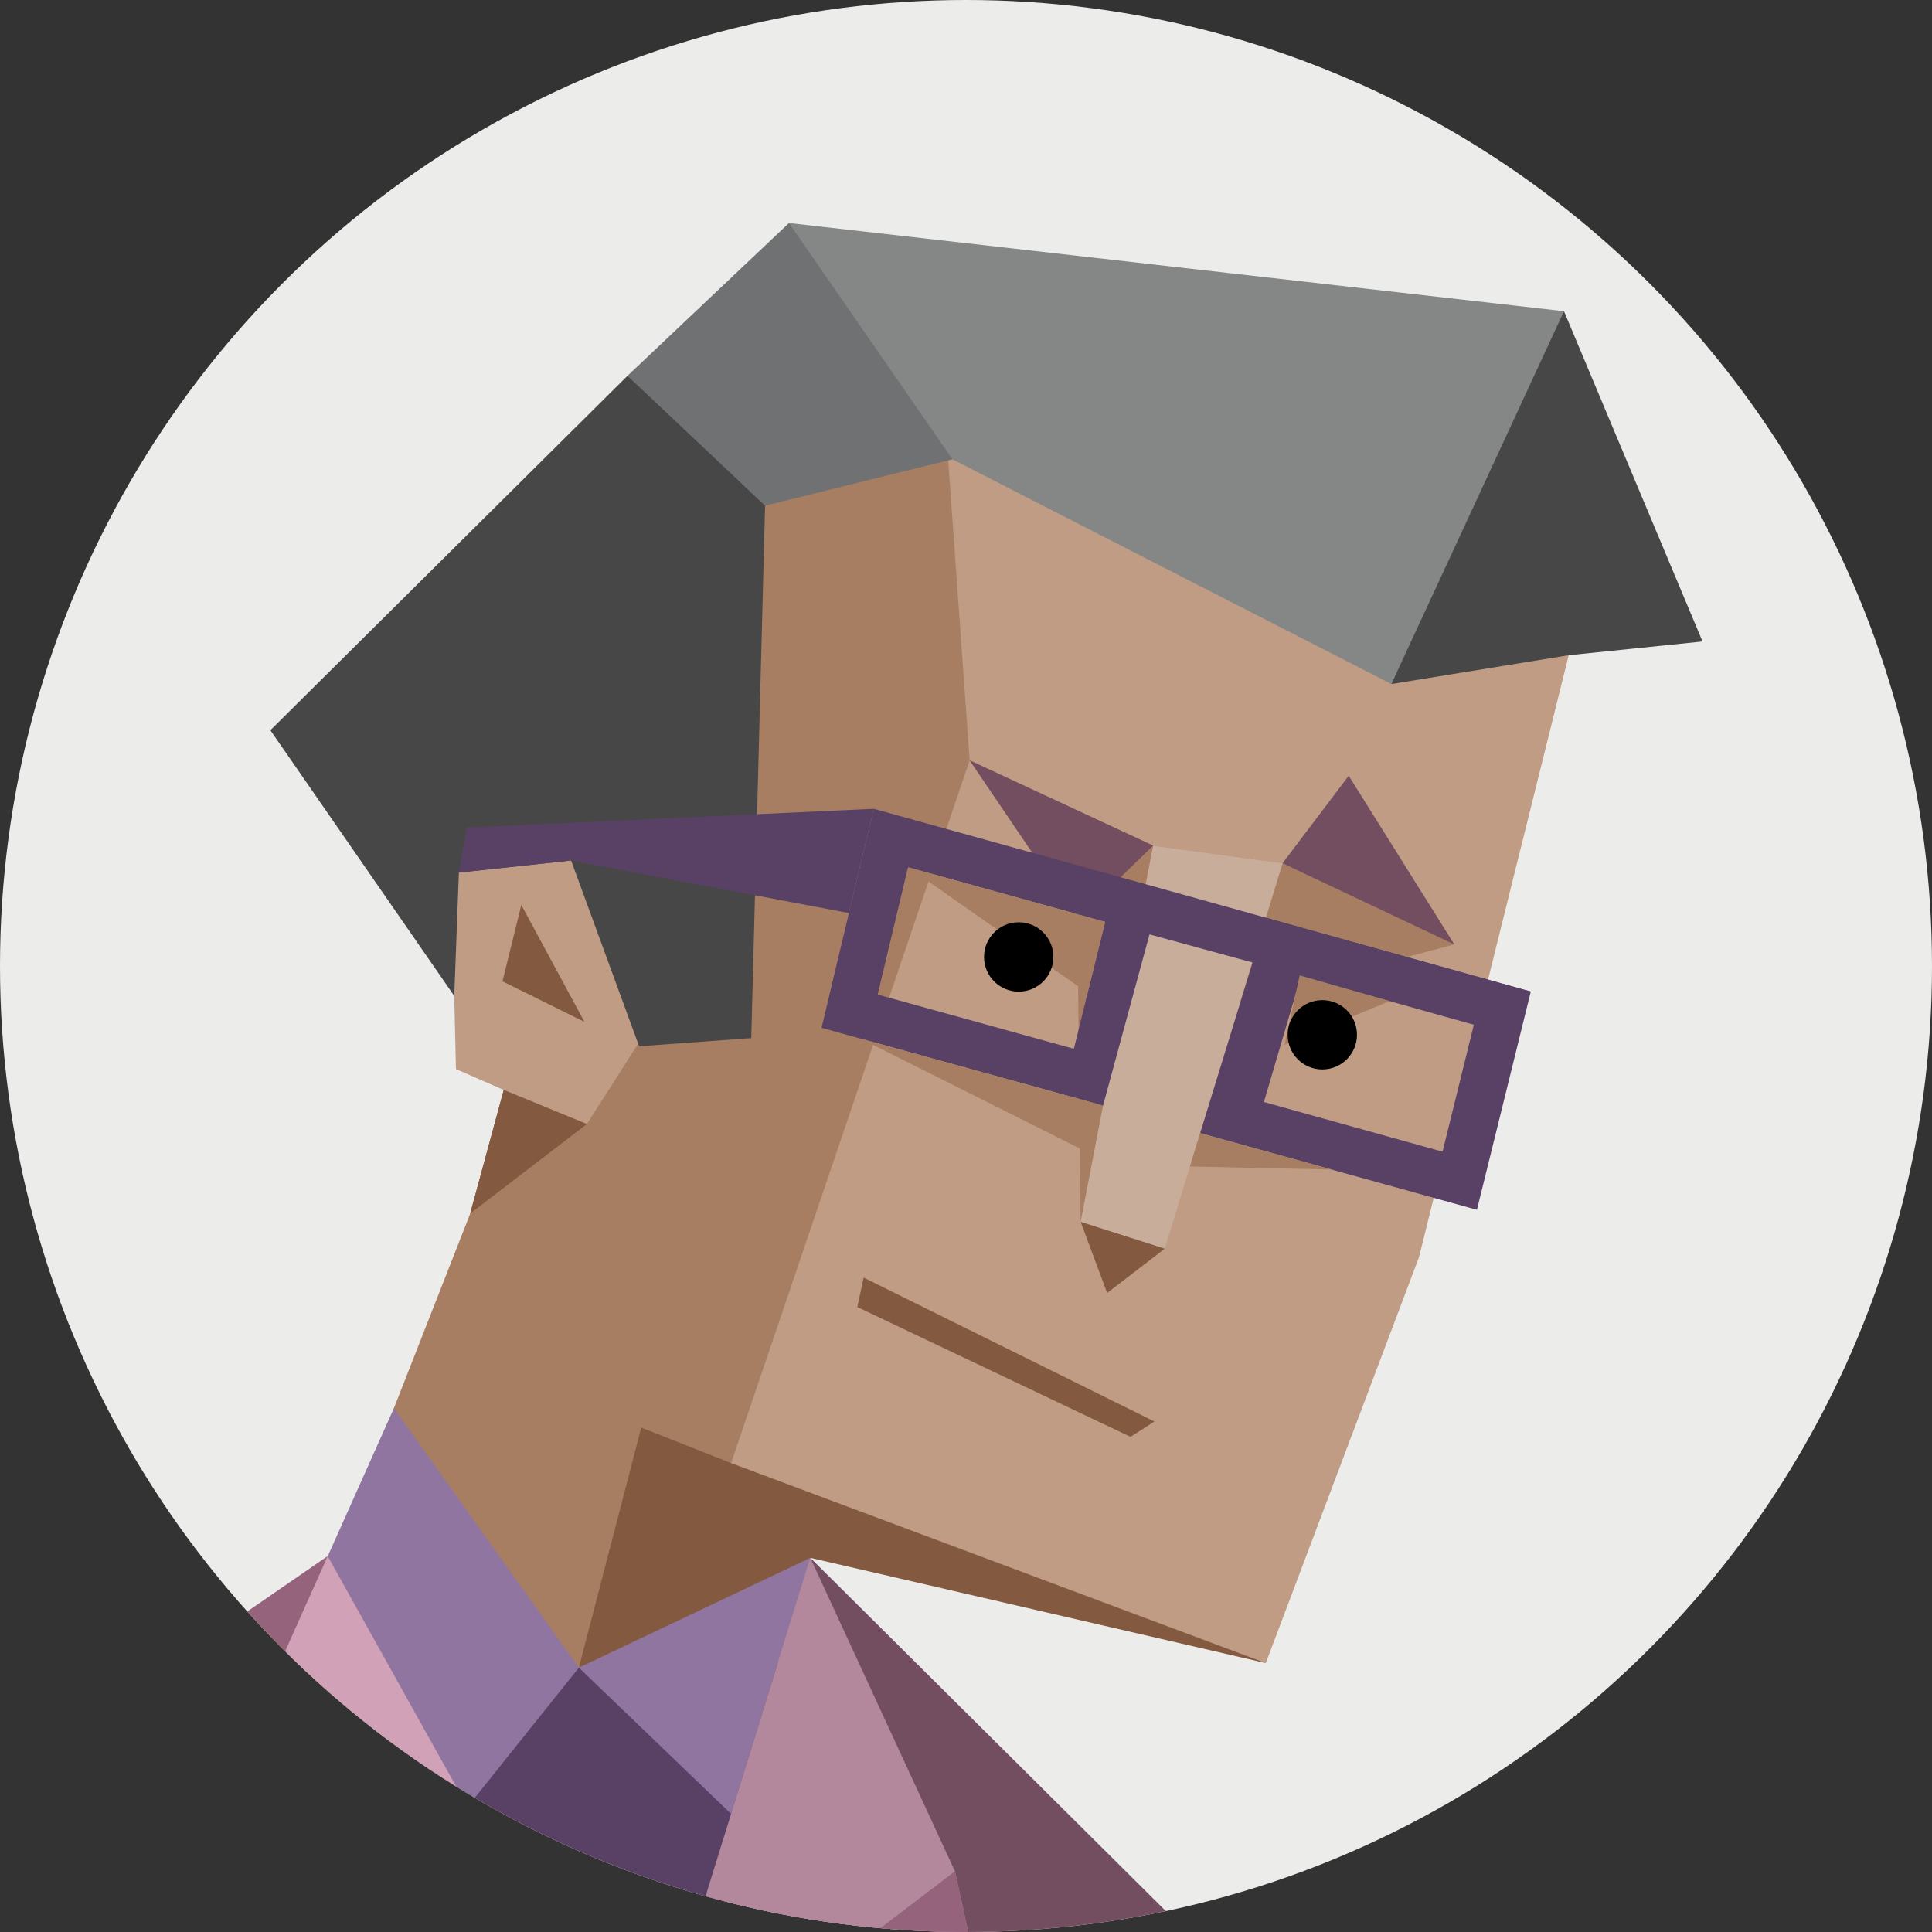 <svg id="illustration" xmlns="http://www.w3.org/2000/svg" viewBox="0 0 350 350"><rect x="0" y="0" width="350" height="350" fill="#333333" stroke="none"/><defs><style>.cls-1{fill:none;}.cls-2{fill:#ececeb;}.cls-3{clip-path:url(#clip-path);}.cls-4{fill:#734d60;}.cls-10,.cls-11,.cls-12,.cls-13,.cls-14,.cls-15,.cls-16,.cls-4,.cls-5,.cls-6,.cls-7,.cls-8,.cls-9{fill-rule:evenodd;}.cls-5{fill:#96637c;}.cls-6{fill:#b3889d;}.cls-17,.cls-7{fill:#594165;}.cls-8{fill:#9075a0;}.cls-9{fill:#c09c84;}.cls-10,.cls-18{fill:#a77e62;}.cls-11{fill:#c9ad9b;}.cls-12{fill:#835940;}.cls-13{fill:#474747;}.cls-14{fill:#858686;}.cls-15{fill:#6f7173;}.cls-16{fill:#d1a1b8;}</style><clipPath id="clip-path"><circle class="cls-1" cx="175" cy="175" r="175"/></clipPath></defs><circle class="cls-2" cx="175" cy="175" r="175"/><g class="cls-3"><path class="cls-4" d="M219.27,368.75l4.86-9.69L146.8,282.22l26.41,83.51Q196.27,366.87,219.27,368.75Z"/><path class="cls-5" d="M-8.93,356.67a229,229,0,0,1,24.24,4.87l8,2,17.62-30.39,18.45-51.26L-16.89,334.4A104.53,104.53,0,0,1-8.93,356.67Z"/><path class="cls-6" d="M37.35,366.73C54.43,368,72.2,365,89.2,364.25c18.82-.79,37.77-.19,56.6.38q16.57.51,33.13,1.41L173,339,153.9,314.65l-7.1-32.43L71.36,255.11l-3,21-9,5.78L49.24,314.3,34.09,338.42,22.88,363.47C27.68,364.68,32.49,365.83,37.35,366.73Z"/><path class="cls-7" d="M103.44,363.9c6.67-.07,13.34,0,20,.13l11.77-28.36L141,300.93l-81.64-19L85.7,336.45Z"/><polygon class="cls-8" points="71.36 255.11 59.37 281.93 84.7 327.33 104.87 302.11 132.44 328.6 141.01 300.93 146.8 282.22 105.66 290.76 71.36 255.11"/><polygon class="cls-9" points="229.31 301.28 146.85 278.67 104.87 302.11 91.77 269.89 71.36 255.11 85.98 235.42 85.19 219.84 93.57 198.47 82.6 193.67 81.73 156.63 104.21 153.76 116.89 187.06 133.65 184.82 135.42 89.78 171.53 79.99 252.83 120.37 284.19 118.7 257.06 227.77 229.31 301.28"/><polygon class="cls-10" points="263.46 171.09 224.71 181.4 195.77 221.35 195.17 166.51 175.66 137.74 208.9 153.19 232.35 156.38 246.62 154.46 263.46 171.09"/><polygon class="cls-4" points="244.33 140.54 263.46 171.09 232.35 156.38 244.33 140.54"/><polygon class="cls-4" points="208.9 153.19 175.66 137.74 195.17 166.51 208.9 153.19"/><polygon class="cls-11" points="232.35 156.38 211.01 226.21 195.77 221.35 208.9 153.19 232.35 156.38"/><polygon class="cls-12" points="211.01 226.21 200.57 234.24 195.77 221.35 211.01 226.21"/><polygon class="cls-12" points="209.13 257.52 156.46 231.45 155.31 236.78 204.81 260.3 209.13 257.52"/><polygon class="cls-12" points="94.44 163.94 105.88 185.12 91.03 177.78 94.44 163.94"/><polygon class="cls-12" points="91.26 197.46 106.31 203.64 85.19 219.84 91.26 197.46"/><polygon class="cls-12" points="229.31 301.28 132.45 265.05 112.22 253.59 104.87 302.11 146.8 282.22 229.31 301.28"/><polygon class="cls-10" points="171.53 79.99 175.66 137.74 132.45 265.05 116.17 258.62 104.87 302.11 71.36 255.11 85.19 219.84 91.26 197.46 106.31 203.64 116.89 187.06 133.65 184.82 135.42 89.78 171.53 79.99"/><polygon class="cls-13" points="308.43 116.21 284.19 118.7 252.06 123.92 261.7 86.43 283.33 56.38 308.43 116.21"/><polygon class="cls-14" points="283.33 56.38 142.93 40.4 154.41 65.87 172.55 83.21 252.06 123.92 283.33 56.38"/><polygon class="cls-15" points="172.55 83.21 138.6 91.61 122.89 82.29 113.67 68.09 142.93 40.4 172.55 83.21"/><polygon class="cls-13" points="138.6 91.61 136.1 188.06 115.78 189.54 103.46 155.89 83.13 158.08 82.29 180.42 48.98 132.29 113.67 68.09 138.6 91.61"/><polygon class="cls-12" points="106.31 203.64 85.19 219.84 91.26 197.46 106.31 203.64"/><path class="cls-16" d="M89.2,364.25c5.29-.22,10.6-.32,15.91-.36l-45.74-82L34.09,338.42,82.3,364.65C84.61,364.49,86.91,364.35,89.2,364.25Z"/><path class="cls-6" d="M139.71,364.45,173,339,146.8,282.22,121.48,364Q130.61,364.17,139.71,364.45Z"/><path class="cls-5" d="M145.8,364.63q16.57.51,33.13,1.41L173,339l-33.31,25.42Z"/></g><path class="cls-17" d="M210.49,161l-52.2-14.48-9.46,39.68,51,14.08Zm-46-3.88L200.21,167l-5.67,23L159,180.17Z"/><path class="cls-17" d="M277.32,179.63l-47.9-13.35-12,39,50.14,13.89Zm-41.65-2.76L267,185.64l-5.67,23-32.36-9Z"/><polygon class="cls-17" points="251.87 181.18 277.32 179.63 210.49 161 201.71 167.49 251.87 181.18"/><polygon class="cls-18" points="241.28 211.87 215.56 211.32 217.41 205.26 241.28 211.87"/><polygon class="cls-18" points="155.92 188.16 198.09 209.3 199.18 200.1 155.92 188.16"/><polygon class="cls-18" points="164.54 157.12 197.03 179.88 200.21 167.01 164.54 157.12"/><polygon class="cls-18" points="251.74 181.36 232.72 189.23 235.45 176.7 251.74 181.36"/><polygon class="cls-17" points="103.46 155.89 83.13 158.08 84.55 149.93 158.29 146.52 153.78 165.41 103.46 155.89"/><circle cx="184.55" cy="173.36" r="6.28"/><circle cx="239.55" cy="187.46" r="6.28"/></svg>